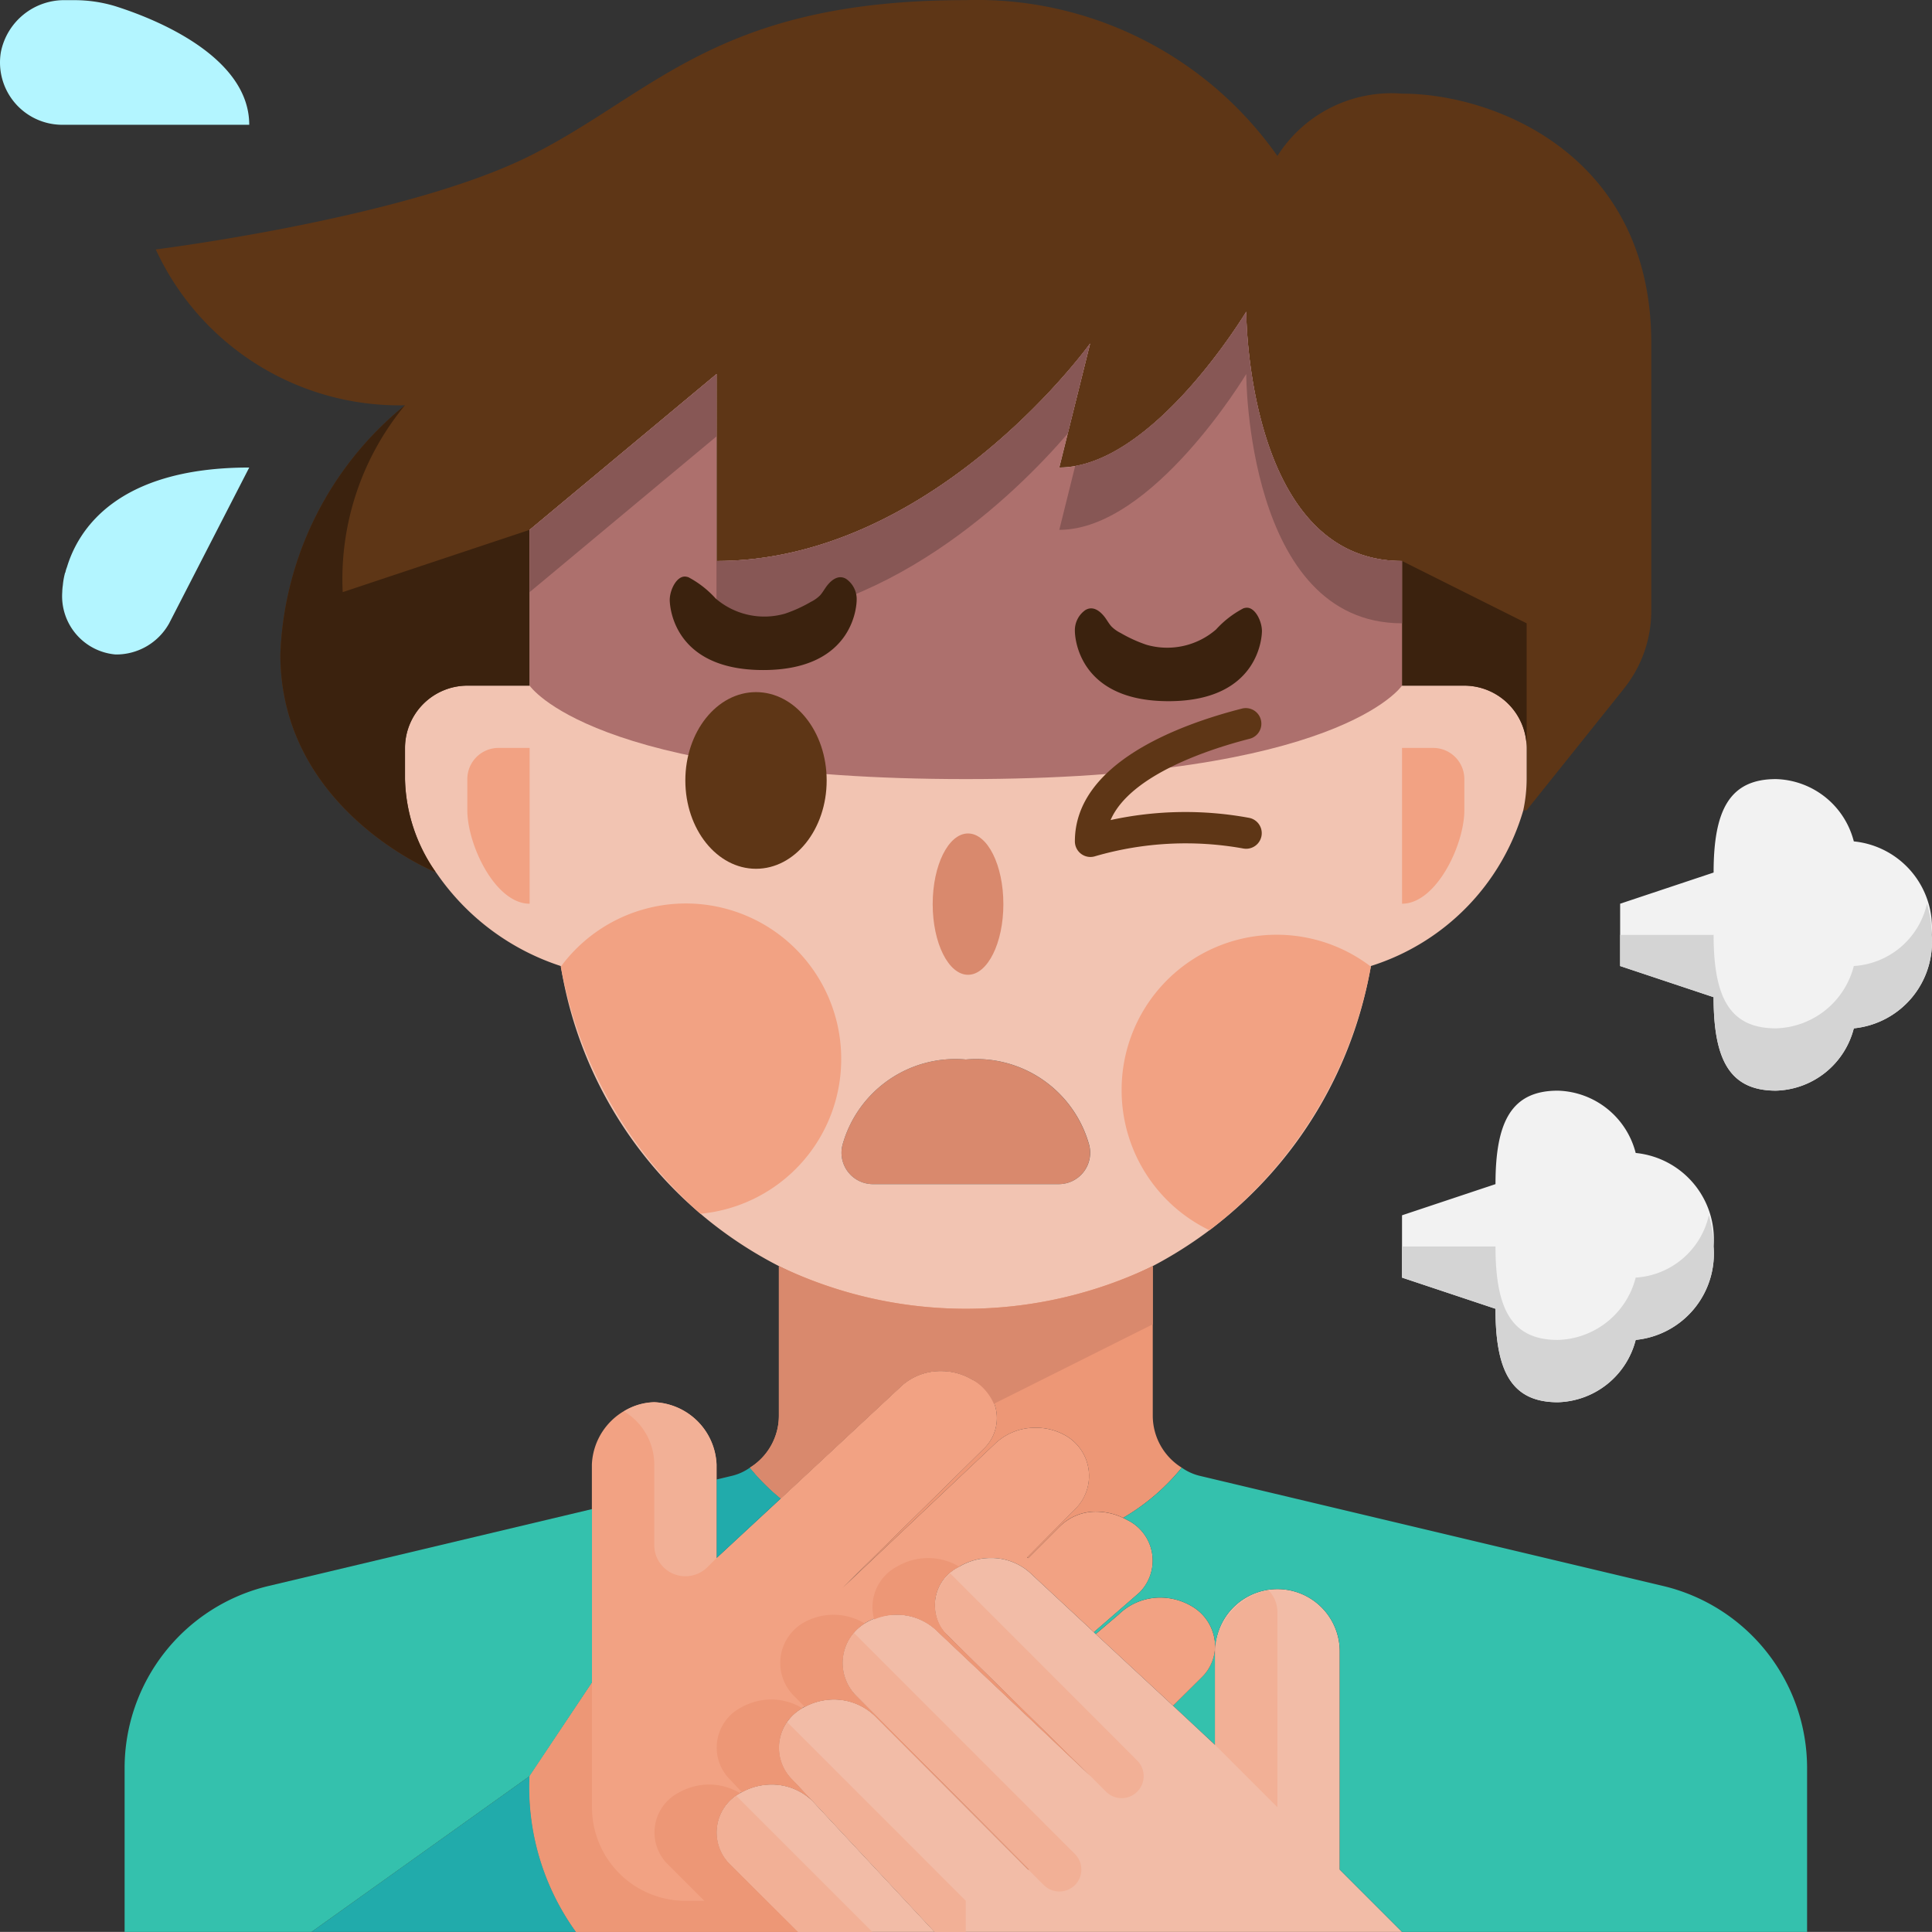 <svg id="Shortness_of_breath" data-name="Shortness of breath" xmlns="http://www.w3.org/2000/svg" width="95.23" height="95.225" viewBox="0 0 95.23 95.225">
  <rect x="0" y="0" width="95.23" height="95.225" fill="#333333" stroke="none"/>
  <path id="Tracé_922" data-name="Tracé 922" d="M57.518,39.071a4.274,4.274,0,0,1,3.839,4.607,4.274,4.274,0,0,1-3.839,4.607,4.076,4.076,0,0,1-3.839,3.072c-2.288,0-3.072-1.536-3.072-4.607L46,45.214V42.143l4.607-1.536c0-3.072.783-4.607,3.072-4.607a4.076,4.076,0,0,1,3.839,3.072Z" transform="translate(23.107 17.76)" fill="#f2f2f2"/>
  <path id="Tracé_923" data-name="Tracé 923" d="M64.518,29.071a4.274,4.274,0,0,1,3.839,4.607,4.274,4.274,0,0,1-3.839,4.607,4.076,4.076,0,0,1-3.839,3.071c-2.288,0-3.072-1.536-3.072-4.607L53,35.214V32.143l4.607-1.536c0-3.071.783-4.607,3.072-4.607a4.076,4.076,0,0,1,3.839,3.071Z" transform="translate(26.858 12.402)" fill="#f2f2f2"/>
  <path id="Tracé_924" data-name="Tracé 924" d="M13.286,7.143H4.071A3.071,3.071,0,0,1,1.046,3.55,3.182,3.182,0,0,1,4.24,1h.415a6.932,6.932,0,0,1,2.012.292C9.339,2.137,13.286,4.041,13.286,7.143Z" transform="translate(-1.001 -0.992)" fill="#b3f5ff"/>
  <path id="Tracé_925" data-name="Tracé 925" d="M12.217,16,8.27,23.679a2.984,2.984,0,0,1-2.641,1.536A2.884,2.884,0,0,1,3,22.143a2.764,2.764,0,0,1,.031-.353,3.465,3.465,0,0,1,.108-.6.015.015,0,0,1,.015-.015,1.3,1.3,0,0,1,.077-.261C3.77,19.118,5.644,16,12.217,16Z" transform="translate(0.068 7.045)" fill="#b3f5ff"/>
  <path id="Tracé_926" data-name="Tracé 926" d="M40.2,39.17a1.546,1.546,0,0,1-1.536,1.981H29.608a1.547,1.547,0,0,1-1.536-1.981,5.777,5.777,0,0,1,6.066-4.162A5.777,5.777,0,0,1,40.2,39.17Z" transform="translate(13.469 17.216)" fill="#d9896d"/>
  <path id="Tracé_927" data-name="Tracé 927" d="M78.364,34.943l-4.792,5.989-.169.015a7.5,7.5,0,0,0,.169-1.551V37.861A3.081,3.081,0,0,0,70.5,34.789H67.43V28.646c-7.679,0-7.679-12.286-7.679-12.286s-4.607,7.679-9.214,7.679l1.52-6.112c-.461.63-8,10.72-18.414,10.72V19.432l-9.214,7.679v7.679H21.357a3.081,3.081,0,0,0-3.071,3.071V39.4a8.293,8.293,0,0,0,1.52,4.592c-.461-.184-7.663-3.3-7.663-10.735a16.586,16.586,0,0,1,6.143-12.286A13.227,13.227,0,0,1,6,13.289s12.286-1.536,18.429-4.607S33.643,1,45.929,1A18.1,18.1,0,0,1,61.287,8.682,6.654,6.654,0,0,1,67.43,5.61c4.607,0,12.286,3.071,12.286,12.286V31.1a6.127,6.127,0,0,1-1.352,3.84Z" transform="translate(1.677 -0.994)" fill="#5e3616"/>
  <path id="Tracé_928" data-name="Tracé 928" d="M55.465,11s0,12.286,7.679,12.286v6.143h3.071A3.081,3.081,0,0,1,69.287,32.5v1.536a7.5,7.5,0,0,1-.169,1.551,11.381,11.381,0,0,1-7.51,7.663A20.653,20.653,0,0,1,50.858,58.04,20.221,20.221,0,0,1,21.679,43.251a11.885,11.885,0,0,1-6.143-4.607l-.015-.015A8.293,8.293,0,0,1,14,34.036V32.5a3.081,3.081,0,0,1,3.071-3.071h3.071V21.75l9.214-7.679v9.215c10.412,0,17.953-10.09,18.414-10.72l-1.52,6.112C50.858,18.679,55.465,11,55.465,11ZM46.174,54A1.547,1.547,0,0,0,47.71,52.02a5.777,5.777,0,0,0-6.066-4.162,5.777,5.777,0,0,0-6.066,4.162A1.547,1.547,0,0,0,37.113,54Z" transform="translate(5.963 4.366)" fill="#f2c4b2"/>
  <path id="Tracé_929" data-name="Tracé 929" d="M46.355,51.566a10.577,10.577,0,0,1-2.887,2.473,3.133,3.133,0,0,0-1.321-.307,2.517,2.517,0,0,0-1.828.753L38.784,56.02l-.046-.031,2.38-2.4A2.291,2.291,0,0,0,40.658,50a2.909,2.909,0,0,0-1.505-.4,2.843,2.843,0,0,0-2.043.829l-7.464,7.049,6.972-6.865a2.093,2.093,0,0,0-.6-3.394,2.979,2.979,0,0,0-1.52-.415,2.852,2.852,0,0,0-2.058.829L26.59,53.087a10.29,10.29,0,0,1-1.52-1.52,3.016,3.016,0,0,0,1.428-2.58V41.63a21.23,21.23,0,0,0,18.429,0v7.356a3.016,3.016,0,0,0,1.428,2.58Z" transform="translate(11.894 20.776)" fill="#ed9776"/>
  <path id="Tracé_930" data-name="Tracé 930" d="M40.723,54.1V58.7L38.65,56.769l1.413-1.4a2.179,2.179,0,0,0,.66-1.551h.015A1.67,1.67,0,0,0,40.723,54.1Z" transform="translate(19.17 27.307)" fill="#34c1ad"/>
  <path id="Tracé_931" data-name="Tracé 931" d="M42.052,54.65a2.179,2.179,0,0,1-.66,1.551l-1.413,1.4L36.17,54.067l1.136-.968a2.918,2.918,0,0,1,2.058-.829,3.052,3.052,0,0,1,1.49.4,2.3,2.3,0,0,1,1.2,1.981Z" transform="translate(17.841 26.476)" fill="#f2a283"/>
  <path id="Tracé_932" data-name="Tracé 932" d="M47.522,52.372a2.224,2.224,0,0,1,.538,3.548l-2.242,1.95-3.041-2.826a2.852,2.852,0,0,0-2.058-.829,2.979,2.979,0,0,0-1.52.415,2.093,2.093,0,0,0-.6,3.394l7.049,6.942-7.541-7.126a2.843,2.843,0,0,0-2.043-.829,2.909,2.909,0,0,0-1.505.4A2.291,2.291,0,0,0,34.1,61l8.523,8.569h-.046l-7.541-7.556a2.918,2.918,0,0,0-2.058-.829,3.052,3.052,0,0,0-1.49.4,2.224,2.224,0,0,0-.538,3.548l.983,1.044a2.881,2.881,0,0,0-2.027-.8,3.051,3.051,0,0,0-1.49.4,2.208,2.208,0,0,0-.538,3.532l3.348,3.333H20.293A12.179,12.179,0,0,1,18,64.965l3.072-4.607V49.607a3.207,3.207,0,0,1,3.071-3.071,3.207,3.207,0,0,1,3.072,3.072v4.607l3.164-2.933,5.851-5.452A2.852,2.852,0,0,1,38.292,45a2.979,2.979,0,0,1,1.52.415,2.093,2.093,0,0,1,.6,3.394l-6.972,6.865L40.9,48.624a2.843,2.843,0,0,1,2.043-.829,2.909,2.909,0,0,1,1.505.4,2.291,2.291,0,0,1,.461,3.594l-2.38,2.4.046.031,1.536-1.536a2.517,2.517,0,0,1,1.828-.753,3.133,3.133,0,0,1,1.321.307C47.353,52.28,47.429,52.326,47.522,52.372Z" transform="translate(8.102 22.581)" fill="#f2a283"/>
  <path id="Tracé_933" data-name="Tracé 933" d="M28.744,59.1l6,6.435H28.007L24.659,62.2a2.208,2.208,0,0,1,.538-3.532,3.051,3.051,0,0,1,1.49-.4,2.881,2.881,0,0,1,2.027.8Z" transform="translate(11.322 29.691)" fill="#f2bca7"/>
  <path id="Tracé_934" data-name="Tracé 934" d="M45.426,58.28,47.5,60.215V55.607a1.67,1.67,0,0,1,.015-.276,3.07,3.07,0,0,1,6.128.276v10.75l3.072,3.072H33.677l-6-6.435-.031-.031-.983-1.044a2.224,2.224,0,0,1,.538-3.548,3.052,3.052,0,0,1,1.49-.4,2.918,2.918,0,0,1,2.058.829l7.541,7.556h.046l-8.523-8.569a2.291,2.291,0,0,1,.461-3.594,2.909,2.909,0,0,1,1.505-.4,2.843,2.843,0,0,1,2.043.829l7.541,7.126-7.049-6.942a2.093,2.093,0,0,1,.6-3.394A2.979,2.979,0,0,1,36.426,51a2.852,2.852,0,0,1,2.058.829l3.041,2.826.092.092Z" transform="translate(12.394 25.796)" fill="#f2bca7"/>
  <path id="Tracé_935" data-name="Tracé 935" d="M27.164,49.62,24,52.554v-3.87l.706-.169a2.575,2.575,0,0,0,.937-.415A10.29,10.29,0,0,0,27.164,49.62Z" transform="translate(11.321 24.242)" fill="#21abab"/>
  <path id="Tracé_936" data-name="Tracé 936" d="M24.039,65.679H11L21.75,58a12.178,12.178,0,0,0,2.288,7.679Z" transform="translate(4.356 29.546)" fill="#21abab"/>
  <path id="Tracé_937" data-name="Tracé 937" d="M28.036,49.43v8.554l-3.071,4.607L14.214,70.27H5V62.192a9.23,9.23,0,0,1,7.08-8.969Z" transform="translate(1.142 24.955)" fill="#34c1ad"/>
  <path id="Tracé_938" data-name="Tracé 938" d="M41.378,48.515l22.806,5.421a9.23,9.23,0,0,1,7.08,8.969v8.078H51.3l-3.071-3.071V57.161a3.07,3.07,0,0,0-6.128-.276h-.015a2.3,2.3,0,0,0-1.2-1.981,3.052,3.052,0,0,0-1.49-.4,2.918,2.918,0,0,0-2.058.829L36.2,56.3l-.092-.092,2.242-1.95a2.224,2.224,0,0,0-.538-3.548c-.092-.046-.169-.092-.261-.138A10.577,10.577,0,0,0,40.441,48.1a2.576,2.576,0,0,0,.937.415Z" transform="translate(17.809 24.242)" fill="#34c1ad"/>
  <path id="Tracé_939" data-name="Tracé 939" d="M19.071,25H17.536A1.536,1.536,0,0,0,16,26.536v1.536c0,1.7,1.374,4.607,3.071,4.607h0Z" transform="translate(7.035 11.866)" fill="#f2a283"/>
  <path id="Tracé_940" data-name="Tracé 940" d="M46,25h1.536a1.536,1.536,0,0,1,1.536,1.536v1.536c0,1.7-1.382,4.607-3.071,4.607h0Z" transform="translate(23.107 11.866)" fill="#f2a283"/>
  <path id="Tracé_941" data-name="Tracé 941" d="M16.143,14A16.586,16.586,0,0,0,10,26.286c0,7.433,7.2,10.551,7.663,10.735a8.293,8.293,0,0,1-1.52-4.592V30.893a3.081,3.081,0,0,1,3.072-3.071h3.071V20.143l-9.214,3.071A13.453,13.453,0,0,1,16.143,14Z" transform="translate(3.82 5.973)" fill="#3b220e"/>
  <path id="Tracé_942" data-name="Tracé 942" d="M46,19v6.143h3.071a3.081,3.081,0,0,1,3.071,3.071V22.071Z" transform="translate(23.107 8.652)" fill="#3b220e"/>
  <path id="Tracé_943" data-name="Tracé 943" d="M39.5,34.036c18.429,0,21.5-4.607,21.5-4.607V23.286C53.322,23.286,53.322,11,53.322,11s-4.607,7.679-9.214,7.679l1.52-6.112c-.461.63-8,10.72-18.414,10.72V14.071L18,21.75v7.679S21.071,34.036,39.5,34.036Z" transform="translate(8.106 4.366)" fill="#ad706d"/>
  <ellipse id="Ellipse_132" data-name="Ellipse 132" cx="3.483" cy="4.354" rx="3.483" ry="4.354" transform="translate(33.781 34.115)" fill="#5e3616"/>
  <path id="Tracé_944" data-name="Tracé 944" d="M27.214,13,18,20.679V23.75l9.214-7.679Z" transform="translate(8.106 5.437)" fill="#875755"/>
  <path id="Tracé_945" data-name="Tracé 945" d="M44.214,14.071s0,12.286,7.679,12.286V23.286C44.214,23.286,44.214,11,44.214,11s-4.1,6.825-8.431,7.6L35,21.75C39.607,21.75,44.214,14.071,44.214,14.071Z" transform="translate(17.214 4.366)" fill="#875755"/>
  <path id="Tracé_946" data-name="Tracé 946" d="M41.309,16.458l1.1-4.438c-.461.63-8,10.72-18.414,10.72v3.071C32.33,25.811,38.811,19.361,41.309,16.458Z" transform="translate(11.321 4.912)" fill="#875755"/>
  <path id="Tracé_947" data-name="Tracé 947" d="M36.268,31.06a.768.768,0,0,1-.768-.768c0-3.873,5.174-5.767,8.258-6.552a.768.768,0,0,1,.378,1.488c-1.864.475-5.891,1.74-6.877,4.013a17.313,17.313,0,0,1,6.842-.107.769.769,0,0,1-.307,1.507,16.006,16.006,0,0,0-7.29.381A.768.768,0,0,1,36.268,31.06Z" transform="translate(17.482 11.181)" fill="#5e3616"/>
  <path id="Tracé_948" data-name="Tracé 948" d="M43.806,20.529c.032-.009.063-.017.1-.023.461-.083.814.65.814,1.146,0,.14-.052,3.455-4.607,3.455S35.5,21.792,35.5,21.652a1.213,1.213,0,0,1,.518-1.037c.335-.2.66-.014.921.307.127.154.226.35.361.5a1.726,1.726,0,0,0,.461.327,6.848,6.848,0,0,0,1.273.579,3.677,3.677,0,0,0,3.423-.754,4.862,4.862,0,0,1,1.348-1.043Z" transform="translate(17.482 9.455)" fill="#3b220e"/>
  <path id="Tracé_949" data-name="Tracé 949" d="M23.409,19.529c-.032-.009-.063-.017-.1-.023-.461-.083-.814.65-.814,1.146,0,.14.052,3.455,4.607,3.455s4.607-3.316,4.607-3.455a1.213,1.213,0,0,0-.518-1.037c-.335-.2-.66-.014-.921.307-.127.154-.226.35-.361.5a1.726,1.726,0,0,1-.461.327,6.848,6.848,0,0,1-1.273.579,3.677,3.677,0,0,1-3.423-.754A4.862,4.862,0,0,0,23.409,19.529Z" transform="translate(10.517 8.92)" fill="#3b220e"/>
  <ellipse id="Ellipse_133" data-name="Ellipse 133" cx="1.742" cy="3.483" rx="1.742" ry="3.483" transform="translate(45.973 41.082)" fill="#d9896d"/>
  <path id="Tracé_950" data-name="Tracé 950" d="M32.822,37.683A7.657,7.657,0,0,0,19,33.108a21.447,21.447,0,0,0,6.882,12.178A7.653,7.653,0,0,0,32.822,37.683Z" transform="translate(8.642 14.541)" fill="#f2a283"/>
  <path id="Tracé_951" data-name="Tracé 951" d="M37,38.681a7.656,7.656,0,0,0,4.331,6.88,21.144,21.144,0,0,0,7.955-12.994A7.643,7.643,0,0,0,37,38.681Z" transform="translate(18.286 15.079)" fill="#f2a283"/>
  <path id="Tracé_952" data-name="Tracé 952" d="M24.657,62.005l3.348,3.333h3.67l-6.7-6.7a2.182,2.182,0,0,0-.316,3.369Z" transform="translate(11.324 29.887)" fill="#f2b096"/>
  <path id="Tracé_953" data-name="Tracé 953" d="M43.072,53.091a1.517,1.517,0,0,0-.448-1.06,3.259,3.259,0,0,0-2.611,2.747,1.67,1.67,0,0,0-.012.276v4.607l3.072,3.072Z" transform="translate(19.892 26.348)" fill="#f2b096"/>
  <path id="Tracé_954" data-name="Tracé 954" d="M26.412,56.269a2.172,2.172,0,0,0,.247,2.827l.983,1.044.031.031,6,6.435h1.536V65.07Z" transform="translate(12.393 28.619)" fill="#f2b096"/>
  <path id="Tracé_955" data-name="Tracé 955" d="M40.977,60.717l-9.214-9.222a2.093,2.093,0,0,0-.531,2.54,1.777,1.777,0,0,0,.4.508l7.041,6.942.768.768a1.086,1.086,0,1,0,1.536-1.536Z" transform="translate(15.077 26.061)" fill="#f2b096"/>
  <path id="Tracé_956" data-name="Tracé 956" d="M39.493,65.837a1.086,1.086,0,0,0,0-1.536L28.6,53.4a2.284,2.284,0,0,0,.115,3.095l8.523,8.569h-.046l.768.768a1.086,1.086,0,0,0,1.536,0Z" transform="translate(13.489 27.084)" fill="#f2b096"/>
  <path id="Tracé_957" data-name="Tracé 957" d="M28.378,60.449a2.985,2.985,0,0,0-1.536-.427,3.051,3.051,0,0,0-1.49.4,2.208,2.208,0,0,0-.538,3.532l1.8,1.8h-.929a4.607,4.607,0,0,1-4.607-4.607V55L18,59.607a12.178,12.178,0,0,0,2.288,7.679H31.227l-3.348-3.333a2.2,2.2,0,0,1,.5-3.5Z" transform="translate(8.102 27.939)" fill="#ed9776"/>
  <path id="Tracé_958" data-name="Tracé 958" d="M30.207,53.25a2.985,2.985,0,0,0-3.033-.029,2.291,2.291,0,0,0-.461,3.594l.545.548A3.048,3.048,0,0,1,28.664,57a2.918,2.918,0,0,1,2.058.829l7.541,7.554h.046l-8.523-8.569a2.288,2.288,0,0,1,.422-3.563Z" transform="translate(12.416 26.772)" fill="#ed9776"/>
  <path id="Tracé_959" data-name="Tracé 959" d="M30.165,53.794a2.843,2.843,0,0,1,2.043.829l7.541,7.126L32.7,54.808a2.09,2.09,0,0,1,.585-3.379,2.993,2.993,0,0,0-3.058-.015,2.253,2.253,0,0,0-1.14,2.611A2.975,2.975,0,0,1,30.165,53.794Z" transform="translate(14.002 25.797)" fill="#ed9776"/>
  <path id="Tracé_960" data-name="Tracé 960" d="M28.224,55.972a2.981,2.981,0,0,0-1.536-.432,3.052,3.052,0,0,0-1.49.4,2.224,2.224,0,0,0-.538,3.548l.588.625a3.038,3.038,0,0,1,1.439-.379,2.881,2.881,0,0,1,2.027.8l-.983-1.044a2.216,2.216,0,0,1,.491-3.515Z" transform="translate(11.324 28.228)" fill="#ed9776"/>
  <path id="Tracé_961" data-name="Tracé 961" d="M22.521,49.071v3.971a1.536,1.536,0,0,0,2.622,1.086l.45-.45V49.071A3.207,3.207,0,0,0,22.521,46a2.87,2.87,0,0,0-1.494.448A3.059,3.059,0,0,1,22.521,49.071Z" transform="translate(9.728 23.117)" fill="#f2b096"/>
  <path id="Tracé_962" data-name="Tracé 962" d="M44.927,41.63a21.23,21.23,0,0,1-18.429,0v7.356a3.016,3.016,0,0,1-1.428,2.58,10.289,10.289,0,0,0,1.52,1.52l5.851-5.452a2.852,2.852,0,0,1,2.058-.829,2.979,2.979,0,0,1,1.52.415,2.542,2.542,0,0,1,1.075,1.2L44.927,44.5Z" transform="translate(11.894 20.776)" fill="#d9896d"/>
  <path id="Tracé_963" data-name="Tracé 963" d="M57.518,43.071a4.076,4.076,0,0,1-3.839,3.072c-2.288,0-3.072-1.536-3.072-4.607H46v1.536l4.607,1.536c0,3.071.783,4.607,3.072,4.607a4.076,4.076,0,0,0,3.839-3.072,4.274,4.274,0,0,0,3.839-4.607A5.374,5.374,0,0,0,61.123,40,3.947,3.947,0,0,1,57.518,43.071Z" transform="translate(23.107 19.903)" fill="#d4d4d4"/>
  <path id="Tracé_964" data-name="Tracé 964" d="M64.518,33.071a4.076,4.076,0,0,1-3.839,3.072c-2.288,0-3.072-1.536-3.072-4.607H53v1.536l4.607,1.536c0,3.071.783,4.607,3.072,4.607a4.076,4.076,0,0,0,3.839-3.072,4.274,4.274,0,0,0,3.839-4.607A5.376,5.376,0,0,0,68.123,30,3.947,3.947,0,0,1,64.518,33.071Z" transform="translate(26.858 14.545)" fill="#d4d4d4"/>
</svg>
